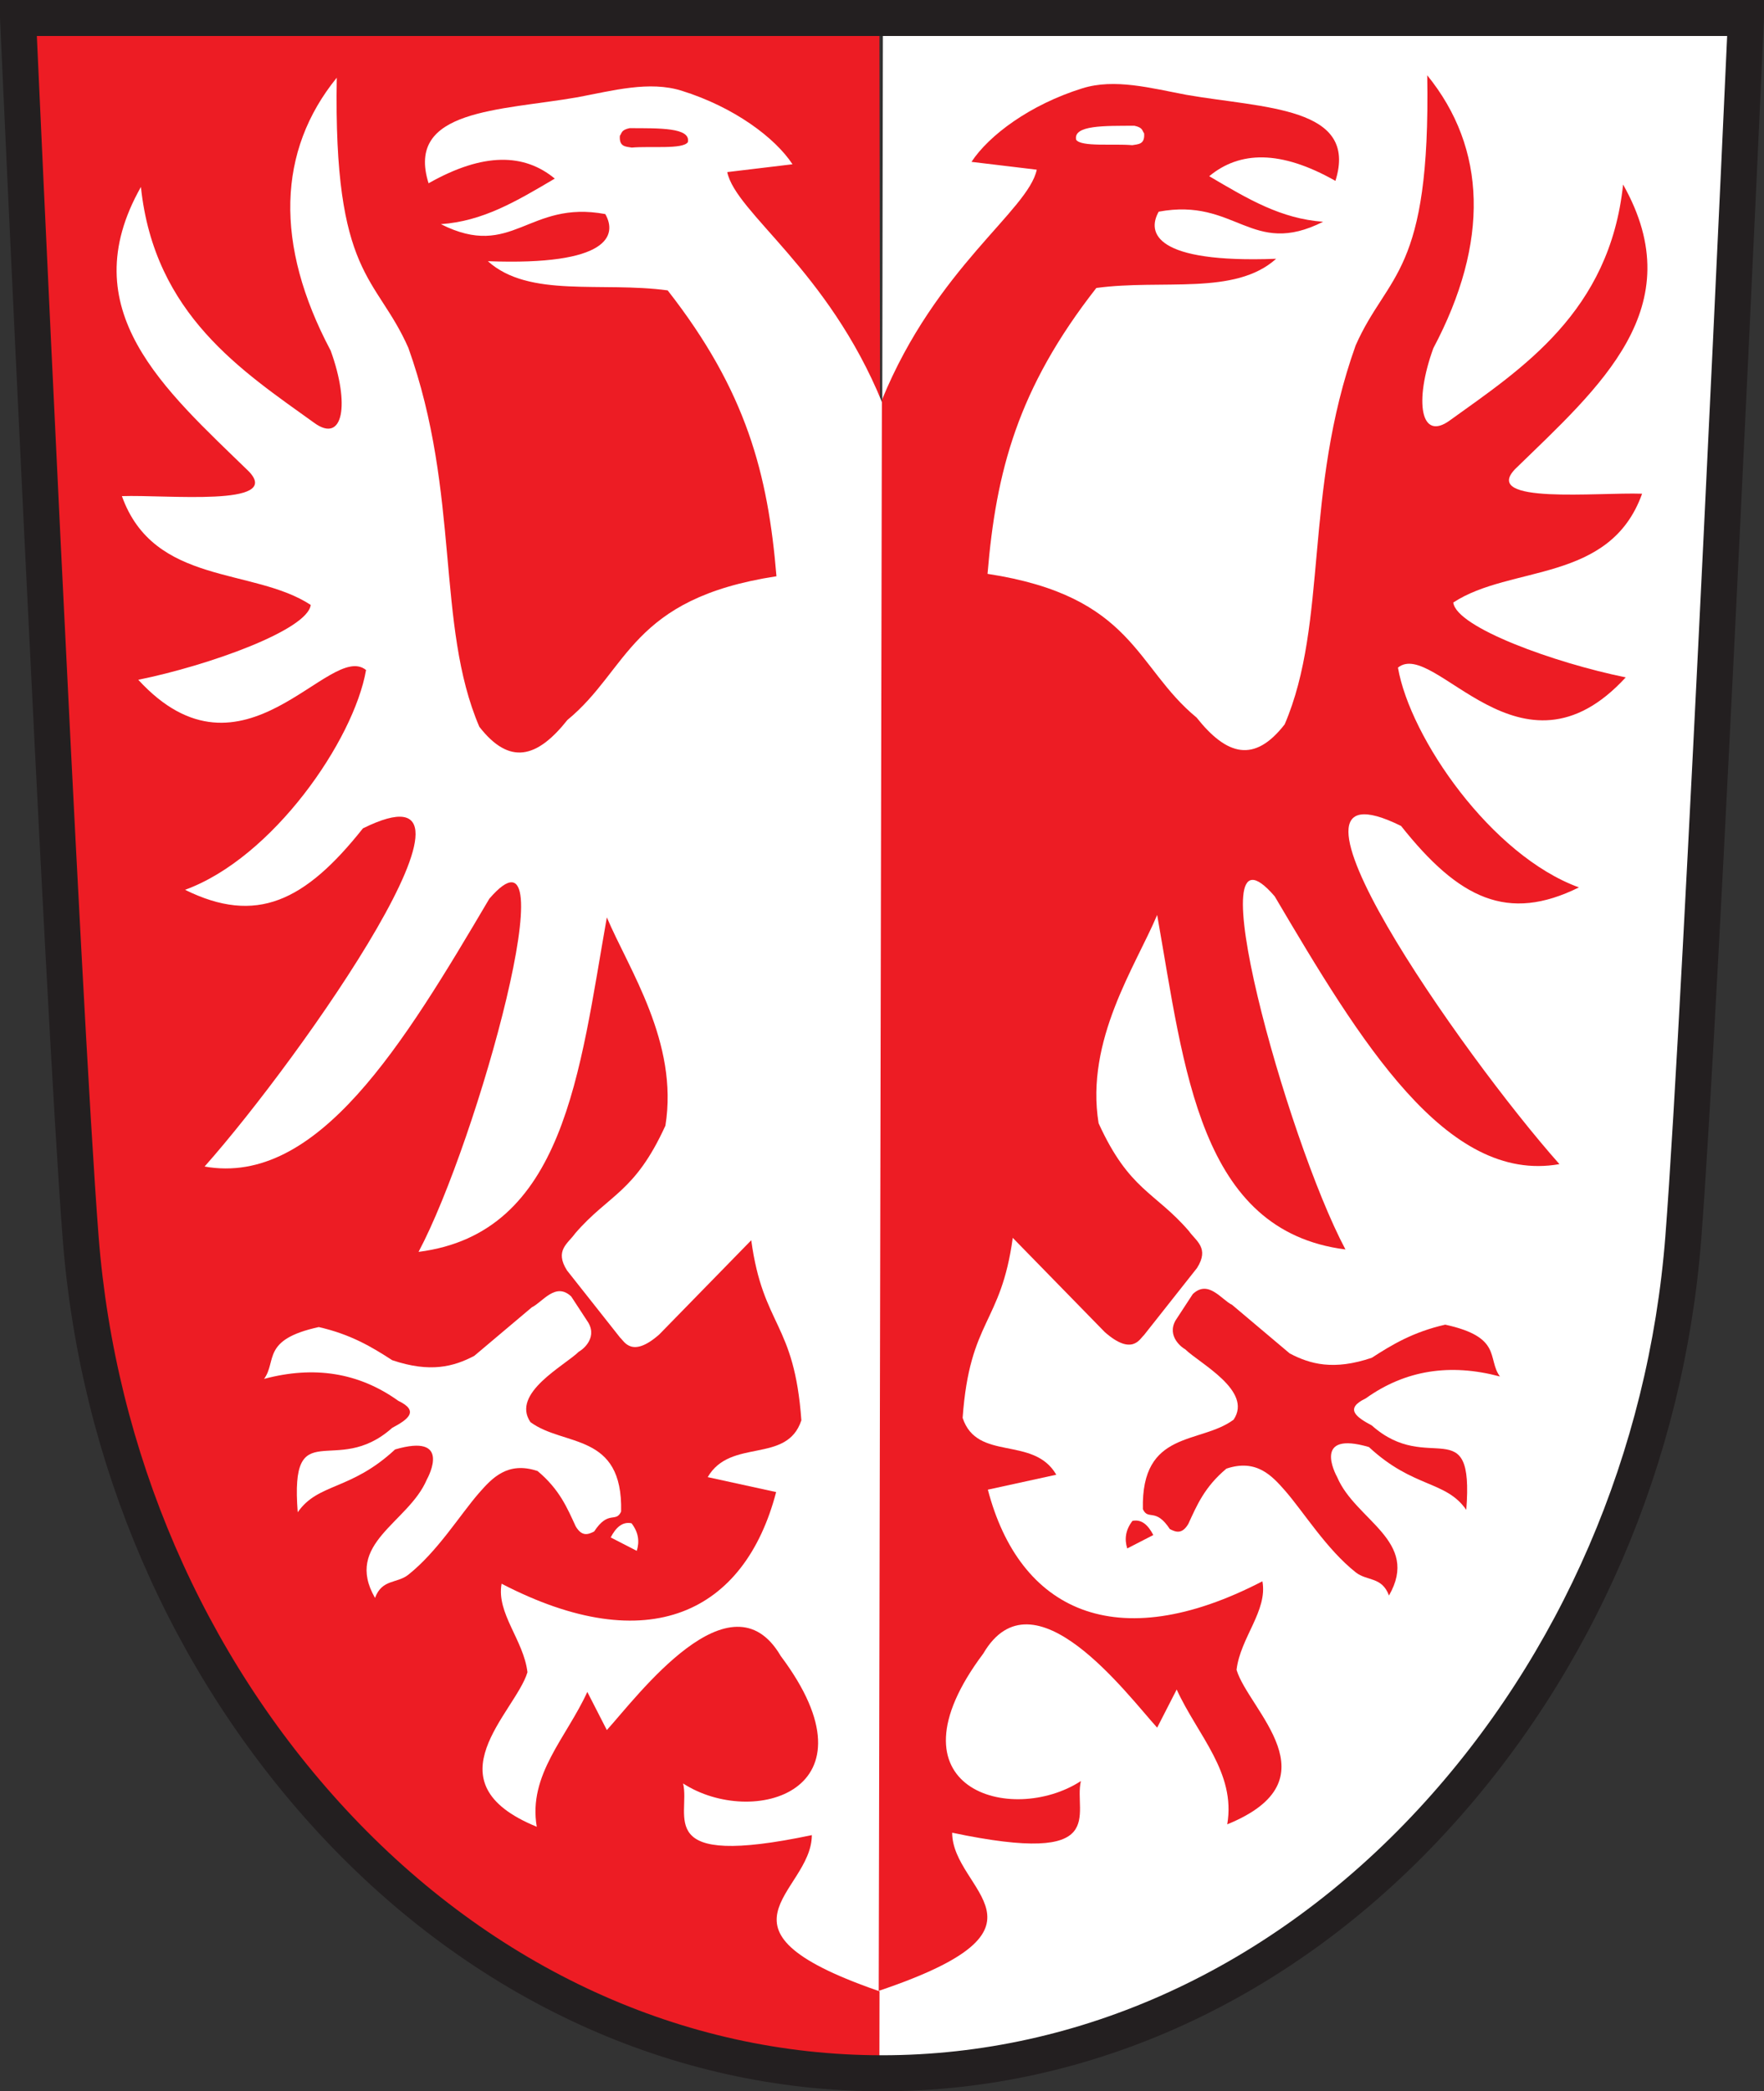 <?xml version="1.0" encoding="UTF-8" standalone="no"?>
<!-- Created with Inkscape (http://www.inkscape.org/) -->
<svg
   xmlns:svg="http://www.w3.org/2000/svg"
   xmlns="http://www.w3.org/2000/svg"
   version="1.0"
   width="478.445"
   height="567.125"
   id="svg2">
  <rect width="100%" height="100%" fill="#333333" stroke="none"/>
  <defs
     id="defs5">
    <clipPath
       id="clipPath3261">
      <path
         d="M 0,841.89 L 595.276,841.89 L 595.276,0 L 0,0 L 0,841.89 z"
         id="path3263" />
    </clipPath>
    <clipPath
       id="clipPath3265">
      <path
         d="M 0.03,841.95 L 595.29,841.95 L 595.29,0.03 L 0.03,0.03 L 0.03,841.95 z"
         id="path3267" />
    </clipPath>
    <clipPath
       id="clipPath2463">
      <path
         d="M 0,841.89 L 595.276,841.89 L 595.276,0 L 0,0 L 0,841.89 z"
         id="path2465" />
    </clipPath>
    <clipPath
       id="clipPath2467">
      <path
         d="M 0.03,841.95 L 595.29,841.95 L 595.29,0.03 L 0.03,0.03 L 0.03,841.95 z"
         id="path2469" />
    </clipPath>
    <clipPath
       id="clipPath3270">
      <path
         d="M 0,841.89 L 595.276,841.89 L 595.276,0 L 0,0 L 0,841.89 z"
         id="path3272" />
    </clipPath>
    <clipPath
       id="clipPath3274">
      <path
         d="M 0.03,841.95 L 595.29,841.95 L 595.29,0.03 L 0.03,0.03 L 0.03,841.95 z"
         id="path3276" />
    </clipPath>
    <clipPath
       id="clipPath3256">
      <path
         d="M 0,841.89 L 595.276,841.89 L 595.276,0 L 0,0 L 0,841.89 z"
         id="path3258" />
    </clipPath>
    <clipPath
       id="clipPath3260">
      <path
         d="M 0.03,841.95 L 595.29,841.95 L 595.29,0.03 L 0.03,0.03 L 0.03,841.95 z"
         id="path3262" />
    </clipPath>
    <clipPath
       id="clipPath17">
      <path
         d="M 0,841.89 L 595.276,841.89 L 595.276,0 L 0,0 L 0,841.89 z"
         id="path19" />
    </clipPath>
    <clipPath
       id="clipPath23">
      <path
         d="M 0.03,841.95 L 595.29,841.95 L 595.29,0.03 L 0.03,0.03 L 0.03,841.95 z"
         id="path25" />
    </clipPath>
    <clipPath
       id="clipPath3249">
      <path
         d="M -0.138,841.445 L 595.138,841.445 L 595.138,-0.445 L -0.138,-0.445 L -0.138,841.445 z"
         id="path3251" />
    </clipPath>
    <clipPath
       id="clipPath3255">
      <path
         d="M 0.03,841.95 L 595.29,841.95 L 595.29,0.03 L 0.03,0.03 L 0.03,841.95 z"
         id="path3257" />
    </clipPath>
    <clipPath
       id="clipPath3453">
      <path
         d="M -0.138,841.445 L 595.138,841.445 L 595.138,-0.445 L -0.138,-0.445 L -0.138,841.445 z"
         id="path3455" />
    </clipPath>
    <clipPath
       id="clipPath3459">
      <path
         d="M 0.03,841.95 L 595.29,841.95 L 595.29,0.03 L 0.03,0.03 L 0.03,841.95 z"
         id="path3461" />
    </clipPath>
    <clipPath
       id="clipPath223">
      <path
         d="M 404.161,505.122 L 404.161,338.712 L 559.342,338.712 L 559.342,505.122"
         id="path225" />
    </clipPath>
    <clipPath
       id="clipPath3393">
      <path
         d="M 0.03,841.95 L 595.29,841.95 L 595.29,0.03 L 0.03,0.03 L 0.03,841.95 z"
         id="path3395" />
    </clipPath>
    <clipPath
       id="clipPath3389">
      <path
         d="M 0,841.89 L 595.276,841.89 L 595.276,0 L 0,0 L 0,841.89 z"
         id="path3391" />
    </clipPath>
  </defs>
  <path
     d="M 5.134,5.153 C 5.134,5.153 17.262,273.237 22.127,335.909 C 26.747,395.449 51.005,451.676 90.43,494.232 C 131.225,538.269 184.153,562.515 239.472,562.515 L 238.514,5.153 L 5.134,5.153 z"
     id="path393"
     style="fill:#ed1c24;fill-opacity:1;stroke:none;stroke-width:9.764;stroke-linecap:butt;stroke-linejoin:miter;stroke-miterlimit:4;stroke-dasharray:none;stroke-opacity:1" />
  <path
     d="M 472.851,4.882 C 472.851,4.882 460.724,272.965 455.859,335.638 C 451.239,395.177 426.981,451.405 387.555,493.961 C 346.761,537.998 293.833,562.243 238.514,562.243 L 239.472,4.882 L 472.851,4.882 z"
     id="path3314"
     style="fill:#ffffff;fill-opacity:1;stroke:none;stroke-width:9.764;stroke-linecap:butt;stroke-linejoin:miter;stroke-miterlimit:4;stroke-dasharray:none;stroke-opacity:1" />
  <path
     d="M 4.882,4.882 C 4.882,4.882 17.01,272.965 21.875,335.638 C 26.495,395.177 50.753,451.405 90.178,493.961 C 130.973,537.998 183.901,562.243 239.22,562.243 C 294.536,562.243 347.473,537.998 388.261,493.961 C 427.686,451.405 451.941,395.177 456.558,335.638 C 461.427,272.965 473.563,4.882 473.563,4.882 L 4.882,4.882 z"
     id="path3312"
     style="fill:none;fill-opacity:1;stroke:#231f20;stroke-width:9.764;stroke-linecap:butt;stroke-linejoin:miter;stroke-miterlimit:4;stroke-dasharray:none;stroke-opacity:1" />
  <path
     d="M 239.251,109.131 C 224.533,73.146 199.601,57.809 197.247,46.671 L 214.95,44.548 C 210.232,37.371 199.124,29.041 184.891,24.607 C 176.143,21.866 166.31,24.55 156.649,26.372 C 135.664,30.034 109.878,29.53 116.243,49.703 C 131.166,41.249 142.231,41.614 150.471,48.436 C 139.784,54.75 130.956,59.972 119.581,60.792 C 139.047,70.6 143.209,54.164 164.172,58.056 C 167.432,63.803 165.196,72.079 132.322,70.832 C 143.494,80.893 163.141,76.313 181.09,78.749 C 202.46,106.062 208.292,128.547 210.599,156.275 C 170.921,162.34 170.61,181.527 153.897,195.247 C 145.695,205.591 138.209,207.651 130.006,197.09 C 118.162,169.459 124.952,134.029 110.756,94.329 C 102.07,74.639 90.41,75.267 91.339,21.077 C 75.264,40.855 74.38,66.246 89.688,95.091 C 94.95,109.598 93.144,120.503 85.162,114.628 C 65.679,100.612 41.855,85.285 38.22,50.7 C 19.358,84.055 44.669,105.632 67.51,127.867 C 76.736,137.512 45.039,134.113 33.064,134.543 C 41.759,158.848 68.702,153.816 84.279,164.051 C 83.445,170.818 56.719,180.45 37.503,184.35 C 65.999,215.389 89.371,173.676 99.283,181.703 C 95.966,200.789 73.959,232.663 50.191,241.306 C 69.497,250.848 82.713,244.45 98.436,224.642 C 139.353,204.441 81.967,286.528 55.487,316.35 C 86.175,321.811 109.497,283.081 132.716,243.726 C 154.737,218.172 129.489,309.525 113.521,339.494 C 153.206,334.434 157.173,290.658 164.592,248.777 C 170.492,262.769 184.114,282.69 180.478,305.261 C 172.146,323.534 165.163,323.848 155.985,334.5 C 154.052,337.241 150.346,339.095 153.785,344.522 L 168.184,362.742 C 169.27,363.662 171.328,368.473 178.798,361.901 L 203.757,336.343 C 206.982,359.912 215.419,358.391 217.353,385.164 C 213.424,397.109 198.151,389.889 191.951,400.578 L 210.511,404.632 C 201.969,437.265 175.968,450.185 136.044,429.484 C 134.59,437.486 142.031,444.772 143.062,453.491 C 139.758,464.468 115.909,483.28 145.586,495.396 C 143.182,481.304 153.647,471.21 159.297,458.827 L 164.592,469.173 C 172.792,460.148 198.188,425.884 211.762,449.092 C 239.261,485.776 204.099,495.859 185.275,483.652 C 187.392,492.461 176.772,506.808 220.193,497.659 C 220.147,513.598 188.761,523.247 240.108,540.546 L 239.251,109.131 z"
     id="path2384"
     style="fill:#ffffff;fill-rule:evenodd;stroke:none;stroke-width:0.3;stroke-linecap:butt;stroke-linejoin:miter;stroke-miterlimit:4;stroke-dasharray:none;stroke-opacity:1" />
  <path
     d="M 144.252,354.524 C 147.193,353.09 150.691,347.587 154.931,351.589 L 159.603,358.739 C 162.104,363.151 157.621,366.277 157.004,366.549 C 153.149,370.35 138.552,377.818 143.862,385.656 C 152.936,392.389 168.971,388.334 168.463,409.92 C 167.014,413.094 165.052,409.375 161.151,415.319 C 159.48,416.186 157.809,416.751 156.137,413.911 C 153.835,408.918 151.772,403.925 145.814,398.932 C 137.61,396.168 133.357,400.99 129.953,404.844 C 124.775,410.782 118.676,420.766 110.718,427.066 C 107.674,429.476 103.629,428.165 101.716,433.336 C 93.201,418.526 110.767,412.991 115.747,401.275 C 116.332,400.208 122.443,388.595 107.156,393.075 C 95.085,404.289 86.309,402.102 80.751,410.109 C 78.622,382.754 90.936,401.014 106.375,387.218 C 110.615,384.966 113.855,382.662 108.018,379.88 C 97.251,372.167 85.082,370.343 71.622,373.941 C 75.165,369.087 70.85,363.29 86.46,359.884 C 95.135,361.859 100.877,365.301 106.375,368.865 C 116.709,372.361 123.099,370.598 128.633,367.694 L 144.252,354.524 z"
     id="path3156"
     style="fill:#ffffff;fill-rule:evenodd;stroke:none;stroke-width:0.1;stroke-linecap:butt;stroke-linejoin:miter;stroke-miterlimit:4;stroke-dasharray:none;stroke-opacity:1" />
  <path
     d="M 165.638,416.935 C 167.046,414.224 168.811,412.584 171.293,413.097 C 173.206,415.588 173.486,418.079 172.707,420.571 L 165.638,416.935 z"
     id="path3158"
     style="fill:#ffffff;fill-rule:evenodd;stroke:none;stroke-width:0.3;stroke-linecap:butt;stroke-linejoin:miter;stroke-miterlimit:4;stroke-dasharray:none;stroke-opacity:1" />
  <path
     d="M 170.762,34.757 C 168.418,35.257 168.706,36.085 168.129,36.806 C 167.874,39.87 169.749,39.74 171.348,40.024 C 176.488,39.565 185.154,40.557 186.564,38.561 C 187.42,34.554 178.795,34.788 170.762,34.757 z"
     id="path3160"
     style="fill:#ed1c24;fill-opacity:1;fill-rule:evenodd;stroke:none;stroke-width:0.3;stroke-linecap:butt;stroke-linejoin:miter;stroke-miterlimit:4;stroke-dasharray:none;stroke-opacity:1" />
  <path
     d="M 239.194,108.477 C 253.912,72.492 278.844,57.156 281.199,46.018 L 263.495,43.894 C 268.213,36.717 279.322,28.388 293.554,23.954 C 302.303,21.213 312.136,23.897 321.796,25.719 C 342.781,29.38 368.567,28.877 362.202,49.05 C 347.279,40.596 336.214,40.961 327.974,47.783 C 338.661,54.097 347.489,59.319 358.864,60.139 C 339.398,69.947 335.237,53.511 314.274,57.403 C 311.013,63.149 313.25,71.425 346.124,70.179 C 334.952,80.239 315.304,75.66 297.355,78.096 C 275.985,105.408 270.153,127.894 267.846,155.621 C 307.524,161.686 307.835,180.874 324.548,194.594 C 332.751,204.937 340.237,206.998 348.439,196.437 C 360.283,168.805 353.493,133.375 367.689,93.676 C 376.376,73.986 388.036,74.614 387.106,20.423 C 403.182,40.202 404.065,65.593 388.757,94.438 C 383.495,108.945 385.301,119.85 393.284,113.975 C 412.767,99.959 436.59,84.632 440.226,50.046 C 459.088,83.402 433.776,104.978 410.935,127.213 C 401.71,136.858 433.406,133.46 445.381,133.889 C 436.686,158.195 409.743,153.162 394.166,163.398 C 395,170.164 421.726,179.797 440.942,183.697 C 412.446,214.736 389.074,173.023 379.163,181.049 C 382.479,200.136 404.487,232.01 428.254,240.653 C 408.948,250.195 395.733,243.797 380.009,223.989 C 339.092,203.788 396.478,285.875 422.959,315.697 C 392.271,321.158 368.948,282.427 345.73,243.073 C 323.708,217.519 348.956,308.871 364.924,338.84 C 325.24,333.781 321.273,290.004 313.853,248.124 C 307.953,262.115 294.332,282.037 297.967,304.608 C 306.299,322.88 313.282,323.195 322.461,333.846 C 324.393,336.588 328.099,338.442 324.66,343.869 L 310.261,362.088 C 309.175,363.009 307.118,367.82 299.647,361.248 L 274.688,335.69 C 271.463,359.259 263.027,357.737 261.092,384.51 C 265.021,396.456 280.294,389.235 286.494,399.924 L 267.934,403.979 C 276.476,436.612 302.477,449.532 342.401,428.831 C 343.855,436.833 336.414,444.119 335.384,452.838 C 338.687,463.815 362.536,482.627 332.859,494.742 C 335.264,480.651 324.798,470.557 319.149,458.173 L 313.853,468.52 C 305.653,459.495 280.257,425.231 266.683,448.439 C 239.184,485.122 274.346,495.206 293.17,482.999 C 291.053,491.808 301.673,506.155 258.252,497.006 C 258.298,512.944 289.684,522.593 238.337,539.893 L 239.194,108.477 z"
     id="path3170"
     style="fill:#ed1c24;fill-opacity:1;fill-rule:evenodd;stroke:none;stroke-width:0.3;stroke-linecap:butt;stroke-linejoin:miter;stroke-miterlimit:4;stroke-dasharray:none;stroke-opacity:1" />
  <path
     d="M 334.193,353.871 C 331.253,352.437 327.755,346.934 323.515,350.936 L 318.842,358.086 C 316.342,362.498 320.824,365.623 321.441,365.896 C 325.296,369.697 339.894,377.164 334.583,385.003 C 325.509,391.736 309.475,387.681 309.983,409.267 C 311.431,412.441 313.393,408.722 317.294,414.666 C 318.965,415.533 320.637,416.098 322.308,413.257 C 324.611,408.265 326.673,403.272 332.631,398.279 C 340.835,395.515 345.088,400.337 348.492,404.191 C 353.67,410.129 359.769,420.112 367.727,426.413 C 370.771,428.823 374.816,427.512 376.729,432.683 C 385.244,417.873 367.678,412.338 362.698,400.622 C 362.113,399.555 356.003,387.942 371.289,392.422 C 383.36,403.636 392.136,401.449 397.694,409.455 C 399.823,382.101 387.509,400.361 372.07,386.565 C 367.83,384.313 364.59,382.008 370.427,379.226 C 381.194,371.514 393.363,369.689 406.823,373.288 C 403.28,368.434 407.595,362.637 391.985,359.231 C 383.31,361.206 377.568,364.648 372.07,368.212 C 361.736,371.708 355.346,369.944 349.812,367.04 L 334.193,353.871 z"
     id="path3172"
     style="fill:#ed1c24;fill-opacity:1;fill-rule:evenodd;stroke:none;stroke-width:0.1;stroke-linecap:butt;stroke-linejoin:miter;stroke-miterlimit:4;stroke-dasharray:none;stroke-opacity:1" />
  <path
     d="M 312.808,416.282 C 311.399,413.571 309.635,411.931 307.152,412.444 C 305.24,414.935 304.96,417.426 305.738,419.917 L 312.808,416.282 z"
     id="path3174"
     style="fill:#ed1c24;fill-opacity:1;fill-rule:evenodd;stroke:none;stroke-width:0.3;stroke-linecap:butt;stroke-linejoin:miter;stroke-miterlimit:4;stroke-dasharray:none;stroke-opacity:1" />
  <path
     d="M 307.683,34.104 C 310.027,34.603 309.74,35.432 310.316,36.152 C 310.571,39.217 308.696,39.086 307.098,39.371 C 301.957,38.911 293.291,39.904 291.882,37.908 C 291.025,33.9 299.65,34.135 307.683,34.104 z"
     id="path3176"
     style="fill:#ffffff;fill-rule:evenodd;stroke:none;stroke-width:0.3;stroke-linecap:butt;stroke-linejoin:miter;stroke-miterlimit:4;stroke-dasharray:none;stroke-opacity:1" />
</svg>
